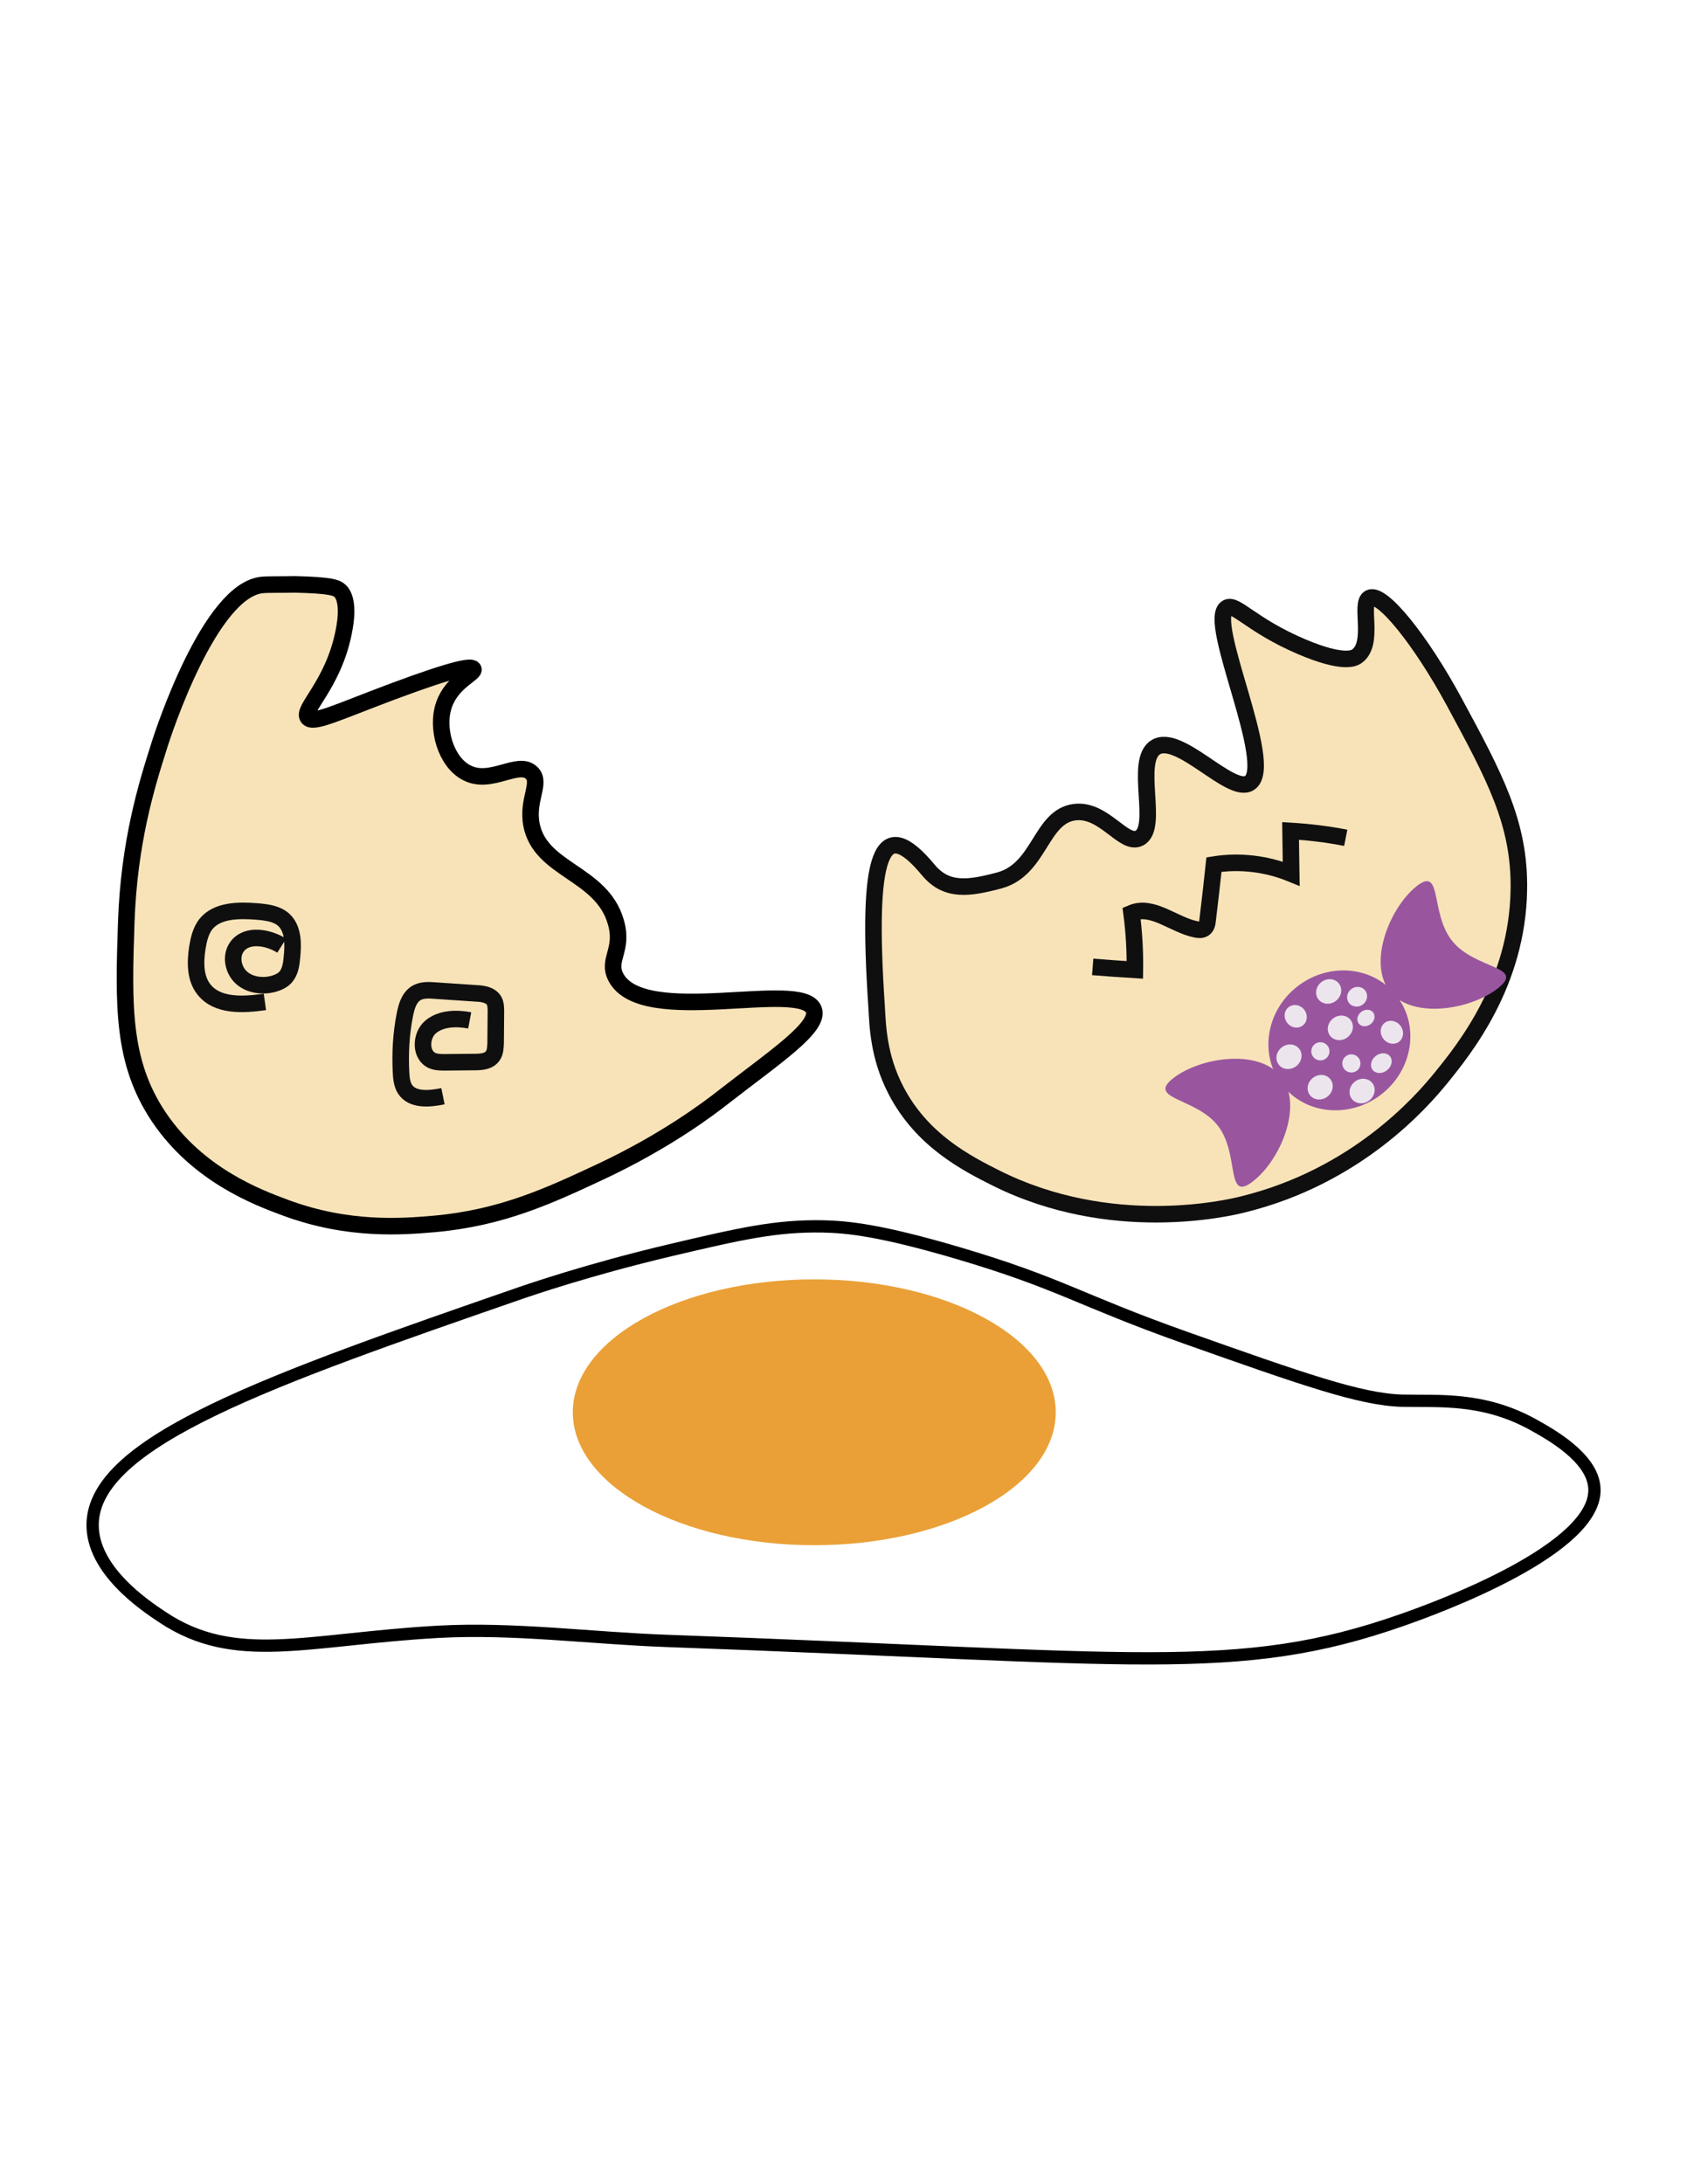 <?xml version="1.0" encoding="utf-8"?>
<!-- Generator: Adobe Illustrator 19.1.0, SVG Export Plug-In . SVG Version: 6.00 Build 0)  -->
<svg version="1.1" id="Layer_1" xmlns="http://www.w3.org/2000/svg" xmlns:xlink="http://www.w3.org/1999/xlink" x="0px" y="0px"
	 viewBox="0 0 612 792" style="enable-background:new 0 0 612 792;" xml:space="preserve">
<style type="text/css">
	.st0{fill:#F8E3B8;stroke:#000000;stroke-width:6;stroke-miterlimit:10;}
	.st1{fill:#F8E3B8;stroke:#100F0F;stroke-width:6;stroke-miterlimit:10;}
	.st2{fill:none;stroke:#000000;stroke-width:4.46;stroke-miterlimit:10;}
	.st3{fill:#EAA037;}
	.st4{fill:none;stroke:#100F0F;stroke-width:6;stroke-miterlimit:10;}
	.st5{fill:#99569F;}
	.st6{fill:#ECE5EE;}
</style>
<path class="st0" d="M95.2,212.1c-19,1.7-36,53.5-37.6,58.8c-4.4,13.8-10.8,34.5-11.8,63.5c-1,30-1.6,50.6,11.8,70.6
	c14.2,21.1,35.9,29.2,45.9,32.9c22.9,8.5,42.5,6.9,54.1,5.9c24.5-2.2,41.8-10.3,60-18.8c24-11.2,40-23.4,44.7-27.1
	c19-14.8,35.3-25.5,32.9-31.8c-4.2-11.2-62.1,6.9-71.8-11.8c-3.3-6.4,3-9.7,0-20c-5.2-18-27.4-18.6-30.6-35.3
	c-1.7-9.2,3.8-15.2,0-18.8c-4.9-4.6-14.7,4.6-23.5,0c-7.6-3.9-11.2-16.2-8.2-24.7c2.9-8.4,11.4-11.4,10.6-12.9
	c-0.6-1.1-5.5-0.7-29.4,8.2c-20.5,7.7-28.7,11.8-30.6,9.4c-2.3-3,9-11.7,12.9-30.6c2.4-11.4-0.4-14.5-1.2-15.3
	c-1.3-1.2-3.2-2.1-16.5-2.4C102.7,212,97.2,211.9,95.2,212.1z"/>
<path class="st1" d="M336.8,315.5c-17.3-20.9-22.5-5.9-18.8,49.4c0.4,6.4,0.5,18,7.1,30.6c9.4,18,25.3,26.2,36.5,31.8
	c41.5,20.6,83.5,10.9,89.4,9.4c41-10.1,64.5-36.9,71.8-45.9c8.6-10.6,27.7-34.3,28.2-68.2c0.4-24.1-8.8-41-23.5-68.2
	c-12.1-22.3-26.1-39.7-30.6-37.6c-3.9,1.8,2,16.5-4.7,21.2c-0.9,0.6-4.7,3-20-3.5c-18.3-7.8-23.9-15.9-27.1-14.1
	c-7.8,4.3,17.9,57.3,8.2,63.5c-6.8,4.4-25.6-18.3-34.1-12.9c-7.9,5,1.5,29.2-5.9,32.9c-5.7,2.9-12.8-10.8-23.5-9.4
	c-12.3,1.6-12.5,20.6-27.1,24.7C351.5,322.2,343.4,323.4,336.8,315.5z"/>
<path class="st2" d="M33.6,552.6c0.6-30.1,64.5-52.3,155.7-83.9c2.4-0.8,24-8.3,53.6-15.3c25.5-6,38.5-9,55.6-8.7
	c8.9,0.2,20.7,1.3,49.5,9.8c36.8,10.9,43.3,16.8,81.9,30.5c42.4,15,63.6,22.5,78.8,22.9c13.4,0.3,29.4-1.3,47.5,8.7
	c5.9,3.3,21.5,11.8,22.2,22.9c1.5,22-56.5,43.3-69.7,47.9c-59.6,20.9-96.3,13.7-266.9,7.6c-27.6-1-55.3-4.8-82.9-3.3
	c-47.7,2.7-73.7,12.3-100.1-5.4C52.3,582,33.3,569.2,33.6,552.6z"/>
<ellipse class="st3" cx="295.4" cy="512.1" rx="87.6" ry="48.2"/>
<path class="st4" d="M102.2,342.9c-5.1-3.2-12.9-4.4-16.3,0.5c-2.4,3.4-1.3,8.5,1.8,11.2c3.1,2.7,7.8,3.2,11.7,2.1
	c1.6-0.5,3.2-1.2,4.3-2.5c1.6-1.9,2-4.6,2.2-7c0.5-4.8,0.6-10.4-3-13.7c-2.6-2.3-6.3-2.7-9.8-3c-6.6-0.5-14.4-0.5-18.5,4.7
	c-1.8,2.4-2.5,5.4-3,8.4c-0.8,5.2-0.9,11.1,2.4,15.2c4.9,6.2,14.3,5.6,22.1,4.5"/>
<path class="st4" d="M170.4,370c-4.8-0.9-10.3-0.8-14.1,2.3s-4,10.4,0.6,12.3c1.4,0.6,3.1,0.6,4.6,0.6c3.5,0,7.1-0.1,10.6-0.1
	c2.5,0,5.3-0.2,6.7-2.3c0.9-1.3,0.9-3,1-4.5c0-3.8,0.1-7.5,0.1-11.3c0-1.4,0-3-0.7-4.2c-1.3-2.1-4.1-2.5-6.5-2.6
	c-4.9-0.3-9.8-0.7-14.8-1c-2.4-0.2-4.9-0.3-6.9,0.9c-2.6,1.6-3.5,4.8-4.1,7.7c-1.4,7-1.8,14.3-1.4,21.4c0.1,2,0.4,4.1,1.4,5.7
	c2.7,4.2,8.9,3.6,13.8,2.6"/>
<path class="st4" d="M396.4,350.6c5.1,0.4,10.2,0.8,15.3,1.1c0.1-6.9-0.3-13.7-1.2-20.6c7.6-3.2,15.3,4.3,23.4,5.9
	c1,0.2,2,0.3,2.9-0.3c1-0.7,1.2-2,1.3-3.1c0.8-6.7,1.6-13.4,2.3-20.1c9.4-1.5,19.2-0.3,28,3.3c-0.1-5.2-0.1-10.4-0.2-15.5
	c6.7,0.4,13.4,1.2,20,2.5"/>
<g>
	<path class="st5" d="M464.9,390.6c7.9,10.4-0.4,30.1-10.4,37.8c-10,7.7-4.7-9.8-12.6-20.1s-26.2-9.7-16.2-17.4
		C435.7,383.2,457,380.2,464.9,390.6z"/>
	<path class="st5" d="M504.3,359.6c-8.2-10.1-0.4-30.1,9.4-38.1c9.8-7.9,4.9,9.6,13.2,19.8s26.4,9,16.7,16.9
		C533.8,366.1,512.6,369.7,504.3,359.6z"/>
	<g>
		
			<ellipse transform="matrix(0.793 -0.609 0.609 0.793 -129.279 374.019)" class="st5" cx="486" cy="377.3" rx="26.3" ry="24.8"/>
		
			<ellipse transform="matrix(0.793 -0.609 0.609 0.793 -127.217 362.511)" class="st6" cx="470.1" cy="368.6" rx="3.9" ry="4.2"/>
		
			<ellipse transform="matrix(0.793 -0.609 0.609 0.793 -133.14 370.612)" class="st6" cx="479.1" cy="381.3" rx="3.3" ry="3.3"/>
		
			<ellipse transform="matrix(0.793 -0.609 0.609 0.793 -133.451 378.338)" class="st6" cx="490.3" cy="385.7" rx="3.3" ry="3.3"/>
		
			<ellipse transform="matrix(0.793 -0.609 0.609 0.793 -126.432 373.229)" class="st6" cx="486.3" cy="372.8" rx="4.7" ry="4.3"/>
		
			<ellipse transform="matrix(0.793 -0.609 0.609 0.793 -118.302 374.625)" class="st6" cx="492.4" cy="361.5" rx="3.7" ry="3.5"/>
		
			<ellipse transform="matrix(0.793 -0.609 0.609 0.793 -122.325 378.173)" class="st6" cx="495.6" cy="369.2" rx="3.3" ry="2.8"/>
		<ellipse transform="matrix(0.793 -0.609 0.609 0.793 -123.538 384.956)" class="st6" cx="505" cy="374.4" rx="3.9" ry="4.3"/>
		<ellipse transform="matrix(0.793 -0.609 0.609 0.793 -131.169 384.958)" class="st6" cx="501.2" cy="385.6" rx="4" ry="3.3"/>
		
			<ellipse transform="matrix(0.793 -0.609 0.609 0.793 -138.746 382.794)" class="st6" cx="494.2" cy="395.7" rx="4.7" ry="4.3"/>
		
			<ellipse transform="matrix(0.793 -0.609 0.609 0.793 -119.293 367.942)" class="st6" cx="482.1" cy="359.6" rx="4.7" ry="4.3"/>
		<ellipse transform="matrix(0.793 -0.609 0.609 0.793 -141.048 373.266)" class="st6" cx="479" cy="394.3" rx="4.7" ry="4.3"/>
		
			<ellipse transform="matrix(0.793 -0.609 0.609 0.793 -136.702 364.053)" class="st6" cx="467.7" cy="383.3" rx="4.7" ry="4.3"/>
	</g>
</g>
</svg>
